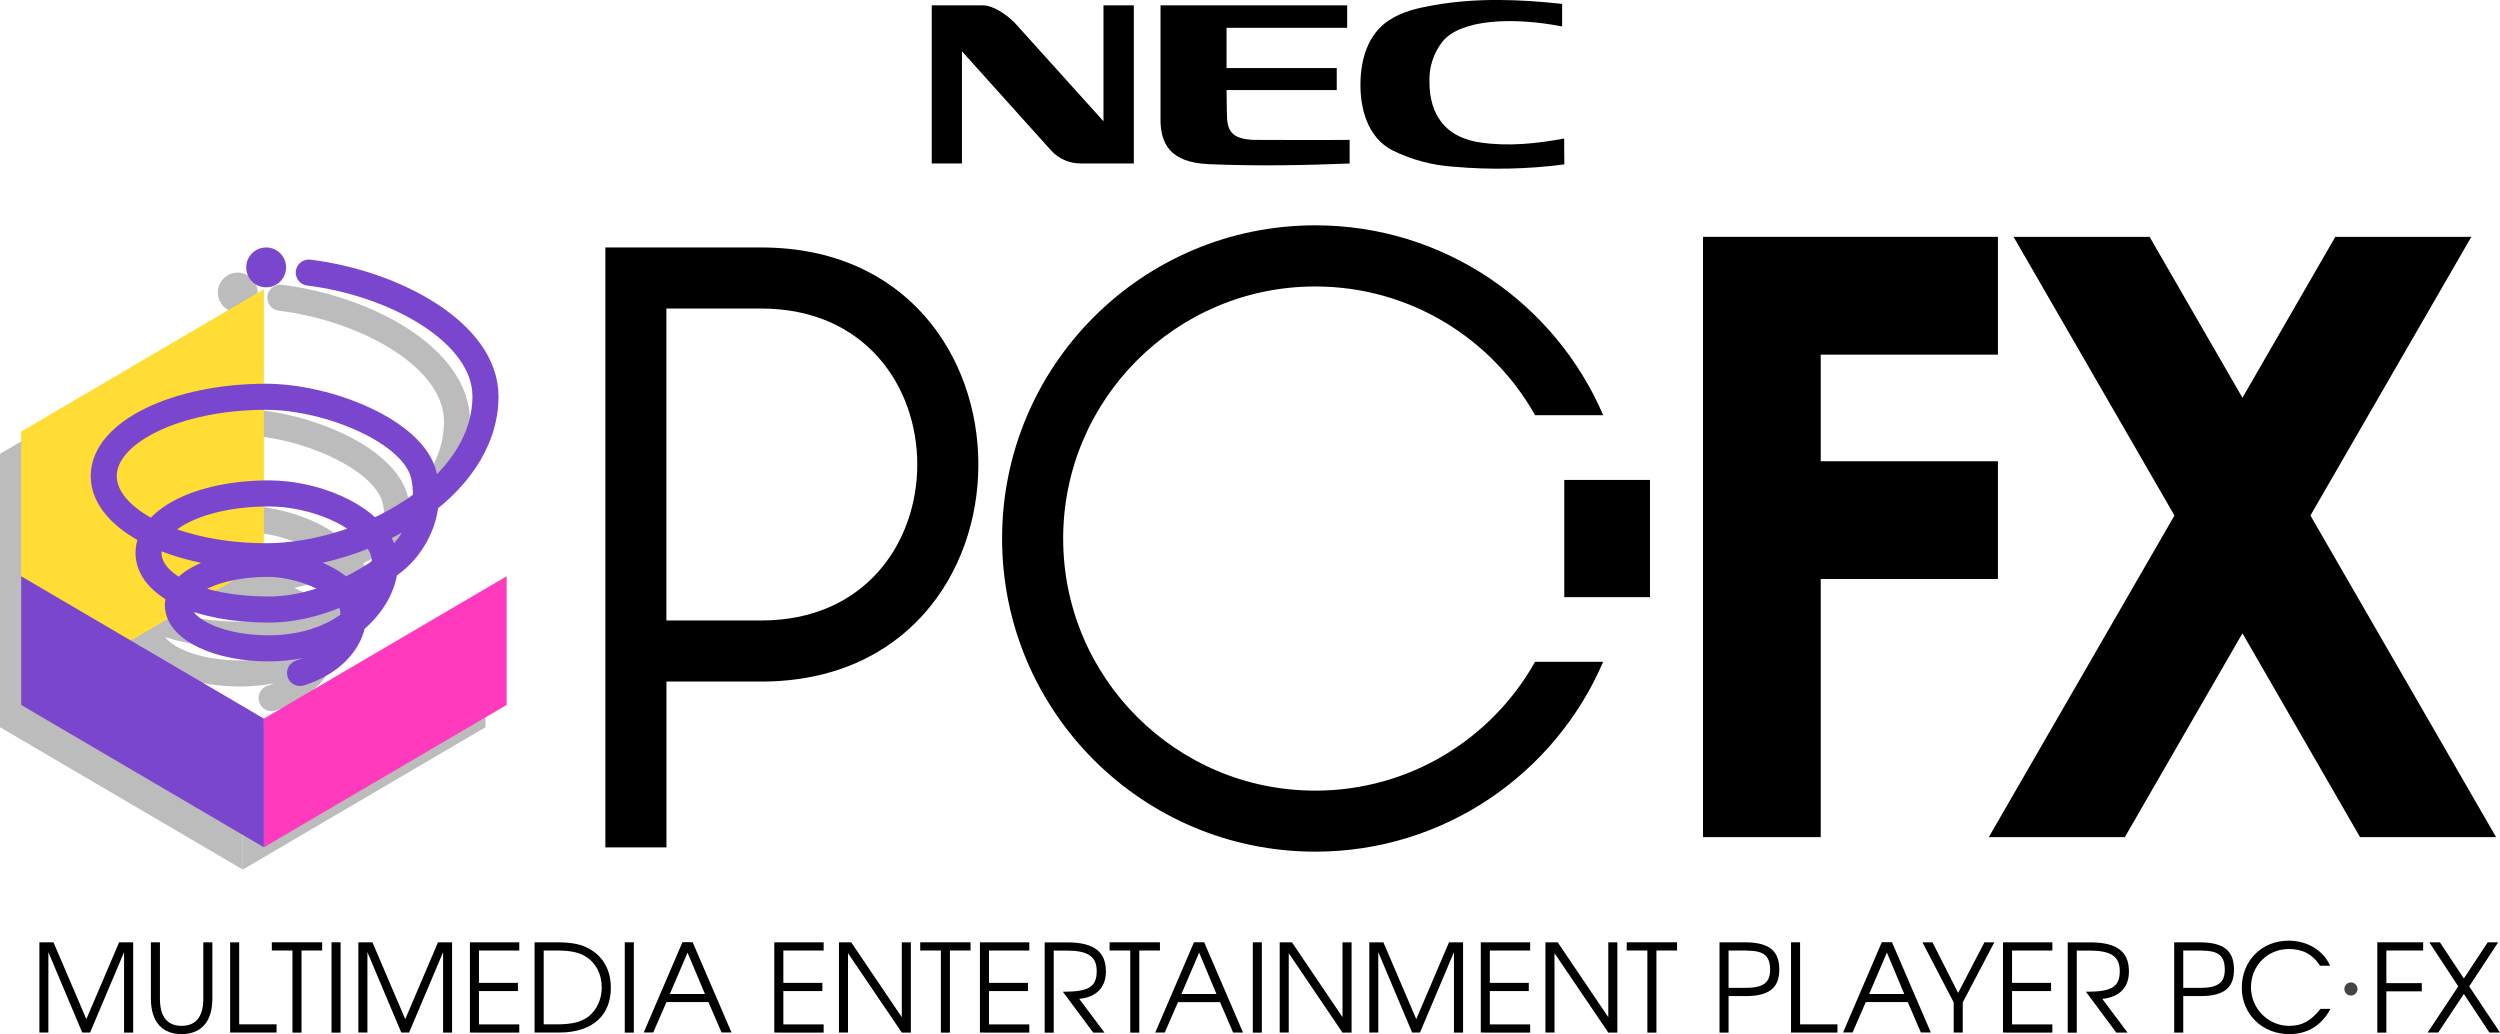 <?xml version="1.0" encoding="utf-8"?>
<!-- Generator: Adobe Illustrator 26.0.3, SVG Export Plug-In . SVG Version: 6.00 Build 0)  -->
<svg version="1.1" id="Layer_1" xmlns="http://www.w3.org/2000/svg" xmlns:xlink="http://www.w3.org/1999/xlink" x="0px" y="0px"
	 viewBox="0 0 3839 1588" style="enable-background:new 0 0 3839 1588;" xml:space="preserve">
<style type="text/css">
	.st0{fill:#444444;}
	.st1{fill:none;stroke:#BCBCBC;stroke-width:40.046;stroke-linecap:round;stroke-miterlimit:10;}
	.st2{fill:#BCBCBC;}
	.st3{fill:#FFDD34;}
	.st4{fill:#7B46CE;}
	.st5{fill:none;stroke:#7B46CE;stroke-width:40.046;stroke-linecap:round;stroke-miterlimit:10;}
	.st6{fill:#FF3ABD;}
	.st7{fill:#FFFFFF;}
	.st8{fill:none;stroke:#000000;stroke-width:37.969;stroke-linecap:round;stroke-miterlimit:10;}
	.st9{clip-path:url(#SVGID_00000171709125316992387410000013808728918222943393_);}
	.st10{fill:none;stroke:#000000;stroke-width:6.626;stroke-miterlimit:10;}
	.st11{clip-path:url(#SVGID_00000045596943567574979610000011385366642353259942_);}
	.st12{fill:none;stroke:#000000;stroke-width:6.276;stroke-miterlimit:10;}
	.st13{fill:none;stroke:#000000;stroke-width:6.29;stroke-miterlimit:10;}
	.st14{fill:none;stroke:#000000;stroke-width:40.687;stroke-linecap:round;stroke-miterlimit:10;}
	.st15{clip-path:url(#SVGID_00000002362253999187013820000016742207790677684394_);}
	.st16{clip-path:url(#SVGID_00000052065178283925561530000018183633906067048093_);}
	.st17{fill:none;stroke:#FFFFFF;stroke-width:6.276;stroke-miterlimit:10;}
</style>
<g>
	<g>
		<path d="M190.5,1585.6v-123.4l-52.2,123.4h-12l-52-123.4v123.4H60.5V1447h21.6l50.5,118l50.3-118h21.6v138.7H190.5z"/>
		<path d="M278.8,1588c-27.9,0-47.1-16.9-47.1-54.6V1447h13.9v86.5c0,28.3,11.7,41.8,33.4,41.8c21.4,0,33.2-13.5,33.2-41.8V1447
			h13.9v86.5C326.1,1571.1,306.9,1588,278.8,1588z"/>
		<path d="M353.4,1585.6V1447h13.9V1573h57.4v12.6H353.4z"/>
		<path d="M463,1459.6v126.1h-13.9v-126.1h-31.7V1447h77.3v12.6H463z"/>
		<path d="M509.1,1585.6V1447H523v138.7H509.1z"/>
		<path d="M680.4,1585.6v-123.4l-52.2,123.4h-12l-52-123.4v123.4h-13.9V1447h21.6l50.4,118l50.3-118h21.6v138.7H680.4z"/>
		<path d="M721.6,1585.6V1447h75.8v12.6h-61.9v49.7h59.8v12.6h-59.8v51.2h61.9v12.6L721.6,1585.6L721.6,1585.6z"/>
		<path d="M858.3,1585.6h-37.4V1447h32.7c25.1,0,39.8,3,52.9,10.9c20.6,12.2,31.5,32.8,31.5,58.9
			C938.1,1556.7,912.6,1585.6,858.3,1585.6z M898.9,1468.6c-10.5-6.4-23.6-9-44.7-9h-19.3V1573h19.3c24.6,0,38.8-3.6,49.9-12.4
			c12.7-10.3,19.9-26.3,19.9-44.5C924,1495.6,914.8,1478.2,898.9,1468.6z"/>
		<path d="M959.4,1585.6V1447h13.9v138.7H959.4z"/>
		<path d="M1108,1585.6l-20.1-46.8h-64.5l-20.3,46.7h-14.6l59.5-138.7h15.6l59.7,138.7H1108V1585.6z M1055.8,1462.8l-27.2,63.6h53.9
			L1055.8,1462.8z"/>
		<path d="M1189,1585.6V1447h75.8v12.6h-61.9v49.7h59.9v12.6h-59.9v51.2h61.9v12.6L1189,1585.6L1189,1585.6z"/>
		<path d="M1384.8,1585.6l-82.6-121.9v121.9h-13.9V1447h18.8l77.7,115v-115h13.9v138.7H1384.8z"/>
		<path d="M1458.7,1459.6v126.1h-13.9v-126.1h-31.7V1447h77.3v12.6H1458.7z"/>
		<path d="M1504.8,1585.6V1447h75.8v12.6h-61.9v49.7h59.8v12.6h-59.8v51.2h61.9v12.6L1504.8,1585.6L1504.8,1585.6z"/>
		<path d="M1657.3,1533.9l38.8,51.8h-17.3l-46.7-62.8c38.8,0,52-6.7,52-31.7c0-23.1-14.2-31.5-46.5-31.5h-19.5v126.1h-13.9v-138.7
			h34.3c43.5,0,59.7,15.8,59.7,44.7C1698.2,1516.2,1683.9,1531.1,1657.3,1533.9z"/>
		<path d="M1749.5,1459.6v126.1h-13.9v-126.1h-31.7V1447h77.3v12.6H1749.5z"/>
		<path d="M1893.6,1585.6l-20.1-46.7h-64.6l-20.3,46.7H1774l59.5-138.7h15.6l59.7,138.7H1893.6z M1841.4,1462.8l-27.2,63.6h53.8
			L1841.4,1462.8z"/>
		<path d="M1923.8,1585.6V1447h13.9v138.7H1923.8z"/>
		<path d="M2061.5,1585.6l-82.5-121.9v121.9h-13.9V1447h18.8l77.7,115v-115h13.9v138.7H2061.5z"/>
		<path d="M2232.7,1585.6v-123.4l-52.2,123.4h-12l-52-123.4v123.4h-13.8V1447h21.6l50.5,118l50.3-118h21.6v138.7H2232.7z"/>
		<path d="M2273.9,1585.6V1447h75.8v12.6h-61.9v49.7h59.8v12.6h-59.8v51.2h61.9v12.6L2273.9,1585.6L2273.9,1585.6z"/>
		<path d="M2469.7,1585.6l-82.6-121.9v121.9h-13.9V1447h18.8l77.7,115v-115h13.9v138.7H2469.7z"/>
		<path d="M2543.6,1459.6v126.1h-13.9v-126.1H2498V1447h77.3v12.6H2543.6z"/>
		<path d="M2681,1529.6h-26.6v56.1h-13.9V1447h38.3c38.1,0,53.5,12.9,53.5,42C2732.2,1515.3,2718.6,1529.6,2681,1529.6z
			 M2674.1,1459.6h-19.7v57.4h25.7c27.6,0,38.1-7.9,38.1-28C2718.1,1460.9,2700.4,1459.6,2674.1,1459.6z"/>
		<path d="M2750.3,1585.6V1447h13.9V1573h57.4v12.6H2750.3z"/>
		<path d="M2949.7,1585.6l-20.1-46.8h-64.5l-20.3,46.7h-14.6l59.5-138.7h15.6l59.7,138.7h-15.3V1585.6z M2897.5,1462.8l-27.2,63.6
			h53.9L2897.5,1462.8z"/>
		<path d="M3014,1539.3v46.3h-13.9v-46.3l-48-92.3h15.4l39.4,77.7l40.4-77.7h15.2L3014,1539.3z"/>
		<path d="M3075.8,1585.6V1447h75.8v12.6h-61.9v49.7h59.9v12.6h-59.9v51.2h61.9v12.6L3075.8,1585.6L3075.8,1585.6z"/>
		<path d="M3228.3,1533.9l38.8,51.8h-17.3l-46.7-62.8c38.8,0,52-6.7,52-31.7c0-23.1-14.3-31.5-46.5-31.5h-19.5v126.1h-13.9v-138.7
			h34.3c43.5,0,59.7,15.8,59.7,44.7C3269.2,1516.2,3254.9,1531.1,3228.3,1533.9z"/>
		<path d="M3379.2,1529.6h-26.6v56.1h-13.9V1447h38.3c38.1,0,53.5,12.9,53.5,42C3430.5,1515.3,3417,1529.6,3379.2,1529.6z
			 M3372.3,1459.6h-19.7v57.4h25.7c27.6,0,38.1-7.9,38.1-28C3416.4,1460.9,3398.8,1459.6,3372.3,1459.6z"/>
		<path d="M3515.3,1588c-41.5,0-72.8-30.8-72.8-71.3c0-41.5,30.6-72.2,71.9-72.2c28.7,0,53.1,14.7,63.8,38.5h-15.6
			c-11.8-18.6-28.1-25.7-47.7-25.7c-33,0-58.3,25.5-58.3,58.9c0,32.5,26.5,59.1,58.5,59.1c20.3,0,33.6-7.7,48.2-26.1h15.4
			C3564.8,1574.9,3543.5,1588,3515.3,1588z"/>
		<path d="M3664.5,1459.6v50.1h54.4v12.6h-54.4v63.4h-13.9V1447h70.4v12.6H3664.5L3664.5,1459.6z"/>
		<path d="M3822.7,1585.6l-39.2-59.3l-39.4,59.3h-16.3l47.1-70.9l-44.5-67.7h16.3l36.8,55.6l36.6-55.6h16.1l-44.5,67.7l47.3,70.9
			H3822.7z"/>
		<path class="st0" d="M3610.1,1528.8c-5.6,0-10.1-4.5-10.1-10.1s4.5-10.1,10.1-10.1c5.4,0,10.1,4.5,10.1,10.1
			C3620.2,1524.4,3615.5,1528.8,3610.1,1528.8z"/>
	</g>
	<g>
		<g>
			<path d="M1169,380L1169,380H997.8l0,0h-68.2v921.3h93.8v-254.7H1169l0,0C1613.5,1046.6,1613.5,380,1169,380z M1169,952.8
				L1169,952.8h-145.7v-479H1169l0,0C1488.4,473.8,1488.4,952.8,1169,952.8z"/>
			<path d="M2019.7,1214.1c-213.8,0-387.1-173.4-387.1-387.1s173.4-387.1,387.1-387.1c145,0,271.3,79.7,337.6,197.7h104.6
				C2388.3,466.1,2218.1,346,2019.7,346c-265.7,0-480.9,215.4-480.9,480.9c0,265.7,215.4,480.9,480.9,480.9
				c198.3,0,368.6-120.1,442.1-291.5h-104.6C2291,1134.4,2164.7,1214.1,2019.7,1214.1z"/>
			<rect x="2402.1" y="737" width="131.6" height="180"/>
			<polygon points="3068,889.1 3068,708.3 2795.9,708.3 2795.9,544.6 3068,544.6 3068,363.7 2795.9,363.7 2655.3,363.7 
				2615.1,363.7 2615.1,1285.5 2795.9,1285.5 2795.9,889.1 			"/>
			<polygon points="3547.9,791.6 3795,363.7 3586.1,363.7 3443.5,610.8 3300.9,363.7 3092,363.7 3339.1,791.6 3054,1285.5 
				3262.9,1285.5 3443.5,972.5 3624.1,1285.5 3833,1285.5 			"/>
		</g>
		<g>
			<path class="st1" d="M430.5,457.2c132.4,16.4,271.3,92.3,271.3,190c0,143.7-189.2,245.6-336.9,245.6
				c-137.7,0-249.3-55.9-249.3-123.2S227.3,647.9,365,647.9c95.4,0,227.9,53.5,242.5,121.6c17.2,81.1-43,128.4-43,128.4
				s-88.4,76.7-195.6,76.7S184.4,938,184.4,887.6s78-91.3,185.1-91.3c66.4,0,148.3,30.9,172.6,81.8
				c24.3,50.7-32.9,156.1-173.8,156.1c-76.7,0-138.8-29.6-138.8-66.1s62.1-63.7,138.8-63.7c44.1,0,110,23.1,126.6,57.8
				c12.7,26.5-0.9,85-77.8,109.8"/>
			<circle class="st2" cx="365.1" cy="449.2" r="30.6"/>
			<g>
				<polygon class="st2" points="0,696.9 0,1116.7 372.8,898 372.8,478.3 				"/>
				<polygon class="st2" points="372.8,1137.7 372.8,1335.3 745.5,1116.7 745.5,919.1 				"/>
				<polygon class="st2" points="372.8,1137.7 372.8,1335.3 0,1116.7 0,919.1 				"/>
			</g>
			<polygon class="st3" points="32.5,662.7 32.5,1082.5 405.2,863.8 405.2,444.1 			"/>
			<circle class="st4" cx="408.7" cy="410.6" r="30.6"/>
			<path class="st5" d="M474.2,418.6c132.4,16.4,271.3,92.3,271.3,190c0,143.7-189.2,245.6-336.9,245.6
				c-137.7,0-249.3-55.9-249.3-123.2S271,609.3,408.6,609.3c95.4,0,227.9,53.5,242.5,121.6c17.2,81.1-43,128.4-43,128.4
				s-88.4,76.7-195.6,76.7S228.1,899.4,228.1,849s78-91.3,185.1-91.3c66.4,0,148.3,30.9,172.6,81.8
				c24.3,50.7-32.9,156.1-173.8,156.1c-76.7,0-138.8-29.6-138.8-66.1s62.1-63.7,138.8-63.7c44.1,0,110,23.1,126.6,57.8
				c12.7,26.5-0.9,85-77.8,109.8"/>
			<polygon class="st6" points="405.2,1103.5 405.2,1301.1 778,1082.5 778,884.9 			"/>
			<polygon class="st4" points="405.2,1103.5 405.2,1301.1 32.5,1082.5 32.5,884.9 			"/>
		</g>
	</g>
	<g>
		<path d="M1430.8,8.2h78.2c17.9,0,39,16.7,48.4,25.9l137.1,152.1V8.2h46.6v242.8h-81.6c-17.2,0.1-33.7-7.1-45.3-19.8l-137-152.4
			v172.2h-46.4V8.2z"/>
		<path d="M2402.2,252.4c-56,7.4-112.6,8.6-168.8,3.7c-33.1-2-65.5-10.6-95.3-25.3c-37.6-19.4-49.5-63.1-49-102.8
			c0.4-36.6,11.2-75.6,43.9-96.9c21.4-14,44.3-18.7,68.5-23.1c66.3-11.7,132.6-9.1,197.3-2v34.6c-76.3-14.8-156.8-11.1-184.2,23.9
			c-13.6,17.6-20.5,39.5-19.5,61.8c0,33,11.2,82.8,78.2,92.5c43.6,6.4,86.7,1.6,128.6-6.1L2402.2,252.4z"/>
		<path d="M1924.6,214.8c6.8,0,111.7,0.5,147.9,0v36.3c-72.7,2.8-142.5,4.1-216,1c-62.2-2.6-72.9-33.8-74.4-64V8.2h286.6v34.5
			h-185.2v61.8h169.2v33.8h-169.2c0,18.3,0.6,39,0.8,42.8c1,23.5,11.9,32.2,40.6,33.8"/>
	</g>
</g>
</svg>
